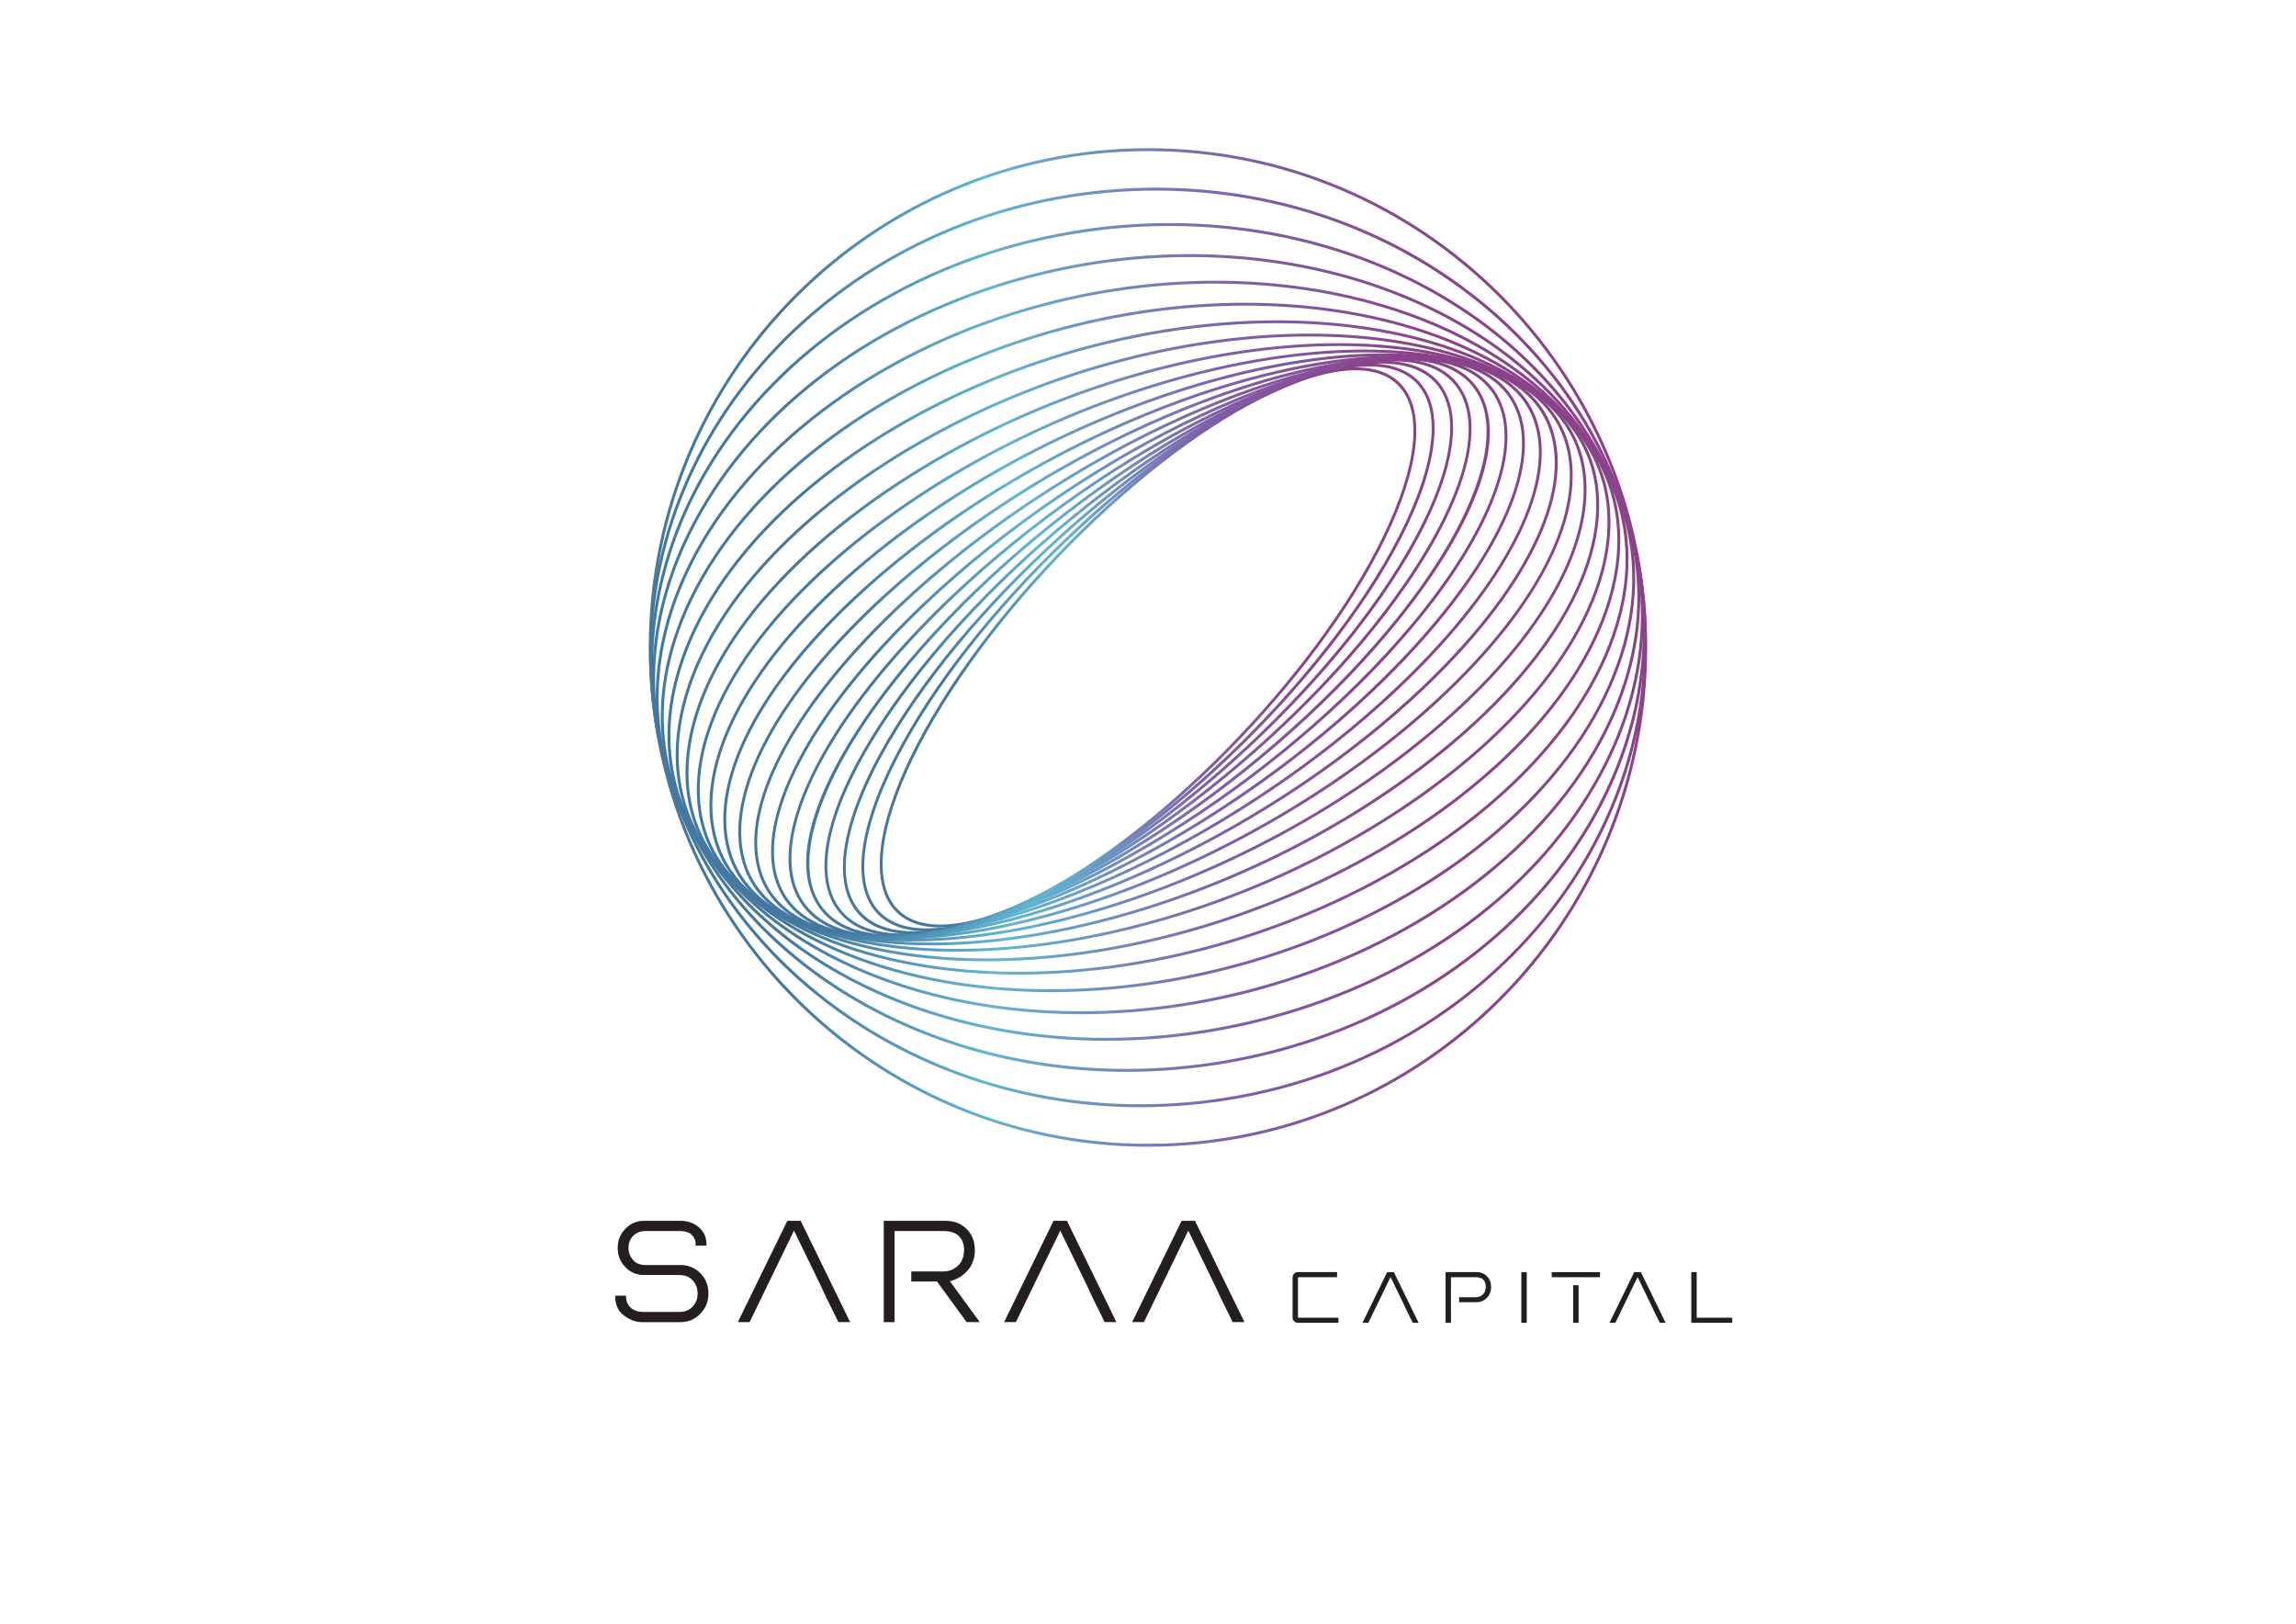 <?xml version="1.0" encoding="UTF-8"?>
<svg xmlns="http://www.w3.org/2000/svg" version="1.1" xmlns:xlink="http://www.w3.org/1999/xlink" viewBox="0 0 841.89 595.28">
  <defs>
    <style>
      .cls-1 {
        fill: url(#linear-gradient-15);
      }

      .cls-2 {
        fill: url(#linear-gradient-13);
      }

      .cls-3 {
        fill: url(#linear-gradient-2);
      }

      .cls-4 {
        fill: url(#linear-gradient-10);
      }

      .cls-5 {
        fill: url(#linear-gradient-12);
      }

      .cls-6 {
        fill: #231f20;
      }

      .cls-7 {
        fill: url(#linear-gradient-4);
      }

      .cls-8 {
        fill: url(#linear-gradient-3);
      }

      .cls-9 {
        fill: url(#linear-gradient-5);
      }

      .cls-10 {
        fill: url(#linear-gradient-8);
      }

      .cls-11 {
        fill: url(#linear-gradient-14);
      }

      .cls-12 {
        fill: url(#linear-gradient-20);
      }

      .cls-13 {
        fill: url(#linear-gradient-17);
      }

      .cls-14 {
        fill: url(#linear-gradient-7);
      }

      .cls-15 {
        fill: url(#linear-gradient-9);
      }

      .cls-16 {
        fill: url(#linear-gradient-11);
      }

      .cls-17 {
        fill: url(#linear-gradient-19);
      }

      .cls-18 {
        fill: url(#linear-gradient-6);
      }

      .cls-19 {
        fill: url(#linear-gradient-21);
      }

      .cls-20 {
        fill: url(#linear-gradient-16);
      }

      .cls-21 {
        fill: url(#linear-gradient);
      }

      .cls-22 {
        fill: url(#linear-gradient-18);
      }
    </style>
    <linearGradient id="linear-gradient" x1="322.58" y1="237.37" x2="519.31" y2="237.37" gradientUnits="userSpaceOnUse">
      <stop offset=".14" stop-color="#4378a1"/>
      <stop offset=".34" stop-color="#62b5d0"/>
      <stop offset=".59" stop-color="#7e60a9"/>
      <stop offset=".8" stop-color="#8a4389"/>
    </linearGradient>
    <linearGradient id="linear-gradient-2" x1="315.86" y1="237.37" x2="526.03" y2="237.37" xlink:href="#linear-gradient"/>
    <linearGradient id="linear-gradient-3" x1="309.08" y1="237.37" x2="532.81" y2="237.37" xlink:href="#linear-gradient"/>
    <linearGradient id="linear-gradient-4" x1="302.31" y1="237.37" x2="539.57" y2="237.37" xlink:href="#linear-gradient"/>
    <linearGradient id="linear-gradient-5" x1="295.61" y1="237.37" x2="546.28" y2="237.37" xlink:href="#linear-gradient"/>
    <linearGradient id="linear-gradient-6" x1="289.14" y1="237.37" x2="552.75" y2="237.37" xlink:href="#linear-gradient"/>
    <linearGradient id="linear-gradient-7" x1="282.73" y1="237.37" x2="559.16" y2="237.37" xlink:href="#linear-gradient"/>
    <linearGradient id="linear-gradient-8" x1="276.57" y1="237.37" x2="565.32" y2="237.37" xlink:href="#linear-gradient"/>
    <linearGradient id="linear-gradient-9" x1="270.71" y1="237.37" x2="571.18" y2="237.37" xlink:href="#linear-gradient"/>
    <linearGradient id="linear-gradient-10" x1="265.21" y1="237.37" x2="576.68" y2="237.37" xlink:href="#linear-gradient"/>
    <linearGradient id="linear-gradient-11" x1="260.12" y1="237.37" x2="581.76" y2="237.37" xlink:href="#linear-gradient"/>
    <linearGradient id="linear-gradient-12" x1="255.5" y1="237.37" x2="586.39" y2="237.37" xlink:href="#linear-gradient"/>
    <linearGradient id="linear-gradient-13" x1="251.36" y1="237.37" x2="590.53" y2="237.37" xlink:href="#linear-gradient"/>
    <linearGradient id="linear-gradient-14" x1="247.77" y1="237.37" x2="594.12" y2="237.37" xlink:href="#linear-gradient"/>
    <linearGradient id="linear-gradient-15" x1="244.75" y1="237.37" x2="597.14" y2="237.37" xlink:href="#linear-gradient"/>
    <linearGradient id="linear-gradient-16" x1="242.3" y1="237.37" x2="599.59" y2="237.37" xlink:href="#linear-gradient"/>
    <linearGradient id="linear-gradient-17" x1="240.43" y1="237.37" x2="601.46" y2="237.37" xlink:href="#linear-gradient"/>
    <linearGradient id="linear-gradient-18" x1="239.12" y1="237.37" x2="602.77" y2="237.37" xlink:href="#linear-gradient"/>
    <linearGradient id="linear-gradient-19" x1="238.41" y1="237.37" x2="603.48" y2="237.37" xlink:href="#linear-gradient"/>
    <linearGradient id="linear-gradient-20" x1="238.01" y1="237.36" x2="603.89" y2="237.36" xlink:href="#linear-gradient"/>
    <linearGradient id="linear-gradient-21" x1="237.91" y1="237.37" x2="603.98" y2="237.37" xlink:href="#linear-gradient"/>
  </defs>
  <!-- Generator: Adobe Illustrator 28.7.1, SVG Export Plug-In . SVG Version: 1.2.0 Build 142)  -->
  <g>
    <g id="Layer_1">
      <g>
        <path class="cls-21" d="M344.84,340.04c-6.99,0-12.56-1.95-16.4-5.88-9.44-9.63-7.4-30.41,5.59-57.01,25.35-51.9,84.82-112.12,132.58-134.24,21.81-10.1,38.44-10.93,46.85-2.36,9.44,9.63,7.4,30.41-5.59,57-25.35,51.9-84.82,112.12-132.58,134.24-11.83,5.48-22.15,8.23-30.45,8.23ZM466.83,143.41l.23.49c-47.57,22.03-106.81,82.02-132.07,133.73-12.78,26.16-14.88,46.49-5.78,55.78,8.06,8.23,24.27,7.31,45.63-2.58,47.57-22.03,106.81-82.02,132.07-133.73,12.78-26.16,14.88-46.49,5.78-55.78-8.06-8.23-24.27-7.32-45.63,2.58l-.23-.49Z"/>
        <path class="cls-3" d="M339.82,341.44c-8.18,0-14.53-2.35-18.64-7.04-9.62-10.98-6.08-33.62,9.7-62.14,29.77-53.79,94.27-113.36,143.77-132.79,21.74-8.53,38.1-8.23,46.06.86,9.62,10.98,6.08,33.62-9.7,62.14-29.77,53.79-94.27,113.36-143.77,132.79-10.51,4.13-19.77,6.18-27.42,6.18ZM502.08,134.35c-7.5,0-16.63,2.04-27.04,6.12-49.31,19.35-113.56,78.7-143.23,132.31-15.55,28.1-19.13,50.3-9.83,60.91,7.64,8.72,23.57,8.92,44.86.56,49.31-19.35,113.56-78.7,143.23-132.31,15.55-28.1,19.13-50.3,9.83-60.91-3.91-4.46-9.98-6.69-17.83-6.69Z"/>
        <path class="cls-8" d="M335.22,342.51c-9.63,0-16.93-2.84-21.33-8.46-9.74-12.47-4.53-37.03,14.28-67.38,34.35-55.43,103.79-113.81,154.8-130.16,21.54-6.9,37.54-5.42,45.03,4.18,9.74,12.47,4.53,37.03-14.27,67.38-34.35,55.43-103.79,113.81-154.8,130.16-8.92,2.86-16.9,4.28-23.71,4.28ZM506.69,133.29c-6.69,0-14.56,1.41-23.4,4.24-50.8,16.28-119.98,74.46-154.21,129.7-18.56,29.95-23.79,54.07-14.34,66.16,7.2,9.22,22.78,10.58,43.86,3.82,50.8-16.28,119.98-74.46,154.21-129.7,18.56-29.95,23.79-54.07,14.34-66.16-4.18-5.35-11.19-8.06-20.47-8.06Z"/>
        <path class="cls-7" d="M330.91,343.32c-11.32,0-19.57-3.45-24.29-10.28-9.77-14.13-2.72-40.63,19.34-72.7,39.04-56.76,113.31-113.4,165.55-126.27,21.52-5.3,36.66-2.67,43.76,7.62,9.77,14.13,2.72,40.63-19.34,72.7-39.04,56.76-113.31,113.4-165.55,126.27-7.23,1.78-13.75,2.67-19.47,2.67ZM510.99,132.48c-5.64,0-12.07.88-19.23,2.64-52.03,12.81-126.01,69.26-164.93,125.84-21.79,31.68-28.84,57.73-19.34,71.48,6.83,9.88,21.57,12.37,42.63,7.18,52.03-12.81,126.01-69.26,164.93-125.84,21.79-31.68,28.84-57.73,19.34-71.48-4.51-6.52-12.46-9.82-23.4-9.82Z"/>
        <path class="cls-9" d="M327.54,343.77c-13.54,0-23.15-4.21-28.14-12.44-9.68-15.99-.6-44.43,24.9-78.03,43.84-57.76,122.77-112.06,175.94-121.04l.09.53-.09-.53c21.07-3.56,35.68.3,42.26,11.16,9.68,15.99.6,44.43-24.9,78.03-43.84,57.76-122.77,112.06-175.94,121.04-5.09.86-9.8,1.29-14.12,1.29ZM514.36,132.04c-4.25,0-8.91.42-13.95,1.27-52.94,8.94-131.56,63.06-175.26,120.63-24.85,32.75-34.14,61.47-24.84,76.83,6.33,10.45,20.56,14.13,41.16,10.65,52.94-8.94,131.56-63.06,175.26-120.63,24.85-32.75,34.14-61.47,24.84-76.83-4.78-7.89-14.07-11.93-27.21-11.93Z"/>
        <path class="cls-18" d="M325.12,343.98c-16.35,0-27.63-5.17-32.84-15.16-9.28-17.78,2.3-48.92,30.99-83.31,48.71-58.39,132.07-109.71,185.83-114.4,20.52-1.79,34.53,3.33,40.52,14.81,9.28,17.78-2.3,48.92-30.99,83.31-48.71,58.39-132.07,109.71-185.83,114.4-2.67.23-5.23.35-7.68.35ZM509.14,131.64l.05.53c-53.51,4.67-136.55,55.82-185.1,114.02-28.4,34.05-39.94,64.75-30.86,82.13,5.78,11.06,19.43,15.99,39.48,14.24,53.51-4.67,136.55-55.82,185.1-114.02,28.4-34.05,39.94-64.75,30.86-82.13-5.78-11.06-19.43-15.99-39.48-14.24l-.05-.53Z"/>
        <path class="cls-14" d="M323.9,344.03h-.03c-19.87,0-33.21-6.44-38.56-18.59-8.81-20.01,5.24-53.08,37.6-88.46,53.6-58.6,141.11-106.27,195.08-106.27h.03c19.87,0,33.21,6.44,38.56,18.59,8.81,20.01-5.24,53.08-37.6,88.46-53.6,58.6-141.11,106.27-195.08,106.27ZM517.99,131.78c-53.71,0-140.86,47.51-194.29,105.93-32.06,35.05-46.05,67.69-37.41,87.3,5.17,11.74,18.16,17.95,37.58,17.95h.03c53.71,0,140.86-47.51,194.29-105.93,32.06-35.05,46.05-67.69,37.41-87.3-5.17-11.74-18.17-17.95-37.58-17.95h-.03Z"/>
        <path class="cls-10" d="M323.96,344.03c-3.11,0-6.12-.14-9.02-.41-19.17-1.83-31.75-9.63-36.38-22.55-8.06-22.46,8.67-57.37,44.75-93.37,58.52-58.39,149.88-101.72,203.65-96.6,19.17,1.83,31.75,9.63,36.38,22.55,8.06,22.46-8.67,57.37-44.75,93.37-55.36,55.24-140.12,97.01-194.63,97.01ZM517.89,131.77c-54.24,0-138.65,41.63-193.83,96.7-35.78,35.7-52.41,70.19-44.49,92.25,4.49,12.5,16.76,20.06,35.48,21.84,53.48,5.1,144.46-38.09,202.79-96.29,35.78-35.7,52.41-70.19,44.49-92.25-4.49-12.5-16.76-20.06-35.48-21.84-2.88-.27-5.87-.41-8.96-.41Z"/>
        <path class="cls-15" d="M325.52,344.11c-6.94,0-13.46-.58-19.44-1.78-18.41-3.69-30.17-12.93-33.99-26.73-6.96-25.11,12.64-61.7,52.41-97.9,63.39-57.69,158.19-95.96,211.32-85.31,18.41,3.69,30.17,12.93,33.99,26.73,6.95,25.11-12.64,61.71-52.41,97.9-56.24,51.19-137.22,87.08-191.87,87.09ZM516.3,131.69c-54.37,0-135.01,35.79-191.08,86.81-39.47,35.92-58.94,72.11-52.1,96.82,3.71,13.38,15.17,22.35,33.16,25.96,5.94,1.19,12.41,1.77,19.3,1.77,54.37,0,135.01-35.79,191.08-86.81,39.47-35.92,58.94-72.11,52.1-96.82-3.71-13.38-15.17-22.35-33.16-25.96-5.94-1.19-12.41-1.77-19.3-1.77Z"/>
        <path class="cls-4" d="M328.85,344.43c-11.66,0-22.29-1.4-31.5-4.33-17.64-5.62-28.48-16.41-31.35-31.22-5.41-27.91,17.23-66,60.56-101.89,68.18-56.47,165.97-88.93,217.97-72.35,17.64,5.62,28.48,16.41,31.35,31.22,5.41,27.91-17.23,66-60.56,101.89-56.12,46.47-132.28,76.68-186.48,76.68ZM512.97,131.37c-53.91,0-129.78,30.13-185.72,76.45-43.03,35.64-65.53,73.34-60.19,100.86,2.79,14.39,13.38,24.91,30.63,30.4,51.7,16.47,149.03-15.9,216.97-72.16,43.03-35.64,65.53-73.34,60.19-100.86-2.79-14.39-13.38-24.91-30.63-30.4-9.13-2.91-19.68-4.29-31.24-4.29Z"/>
        <path class="cls-16" d="M334.16,345.17c-17.37,0-32.86-2.67-45.31-8.33-16.86-7.65-26.69-20.15-28.44-36.14-3.37-30.8,22.48-70.1,69.13-105.12,72.85-54.69,173.11-80.57,223.48-57.7,16.86,7.65,26.69,20.15,28.44,36.14,3.37,30.8-22.48,70.1-69.13,105.12-54.85,41.18-125.24,66.02-178.18,66.02ZM507.67,130.61c-52.66,0-122.79,24.78-177.47,65.83-46.35,34.79-72.04,73.73-68.71,104.15,1.7,15.59,11.32,27.79,27.81,35.28,50.06,22.73,149.82-3.1,222.4-57.58,46.35-34.79,72.04-73.73,68.71-104.15-1.7-15.59-11.32-27.79-27.81-35.28-12.34-5.6-27.7-8.25-44.92-8.25Z"/>
        <path class="cls-5" d="M341.55,346.59c-24.15,0-45.32-4.53-60.88-14.06-16.07-9.85-24.77-24.25-25.16-41.64-.75-33.67,28.41-73.81,78.01-107.36,77.35-52.32,179.5-70.85,227.7-41.31,16.07,9.85,24.77,24.25,25.16,41.64.75,33.67-28.41,73.81-78.01,107.36-52.38,35.43-116.14,55.37-166.81,55.37ZM500.3,129.19c-50.42,0-113.95,19.89-166.18,55.22-49.3,33.35-78.29,73.14-77.54,106.45.38,17.01,8.9,31.1,24.65,40.75,47.88,29.35,149.5,10.83,226.53-41.28,49.3-33.35,78.29-73.14,77.54-106.45-.38-17.01-8.9-31.1-24.65-40.75-15.42-9.45-36.41-13.94-60.36-13.94Z"/>
        <path class="cls-2" d="M350.91,348.92c-31.94,0-59.69-7.11-78.02-21.86-15.27-12.28-22.66-28.84-21.39-47.88,2.44-36.39,34.97-76.89,87.03-108.35,81.63-49.33,185.01-59.72,230.46-23.16,15.27,12.28,22.66,28.84,21.39,47.88-2.44,36.39-34.97,76.89-87.03,108.35-48.71,29.44-105.17,45.01-152.44,45.01ZM490.98,126.86c-47.05,0-103.32,15.53-151.89,44.89-51.76,31.28-84.1,71.47-86.51,107.51-1.25,18.67,6.01,34.92,20.99,46.97,45.13,36.31,147.96,25.88,229.24-23.24,51.76-31.28,84.1-71.47,86.51-107.51,1.25-18.67-6.01-34.92-20.99-46.97-18.16-14.61-45.66-21.65-77.34-21.65Z"/>
        <path class="cls-11" d="M361.83,352.42c-40.56,0-75.71-10.62-96.21-32-14.42-15.04-20.28-34.07-16.93-55.03,6.18-38.76,42.05-79.07,95.94-107.83,85.63-45.69,189.54-47.15,231.64-3.24,14.42,15.04,20.28,34.07,16.93,55.03-6.18,38.76-42.05,79.07-95.94,107.83-43.93,23.44-92.69,35.24-135.43,35.24ZM480.1,123.36c-42.56,0-91.15,11.77-134.96,35.15-53.6,28.6-89.26,68.62-95.39,107.05-3.29,20.61,2.47,39.33,16.65,54.12,41.79,43.58,145.12,42.04,230.36-3.45,53.6-28.6,89.26-68.62,95.39-107.05,3.29-20.61-2.47-39.33-16.65-54.12-20.31-21.18-55.16-31.7-95.39-31.7Z"/>
        <path class="cls-1" d="M373.61,357.31c-49.69,0-92.87-15.32-114.65-44.77-13.47-18.21-17.47-40.07-11.56-63.21,10.37-40.59,49.42-80.05,104.45-105.55,89.3-41.37,192.95-33.1,231.07,18.43h0c13.47,18.21,17.47,40.07,11.56,63.21-10.37,40.6-49.42,80.05-104.45,105.55-38.26,17.73-79.17,26.34-116.42,26.34ZM468.34,118.48c-37.1,0-77.87,8.59-116.03,26.27-54.75,25.36-93.57,64.56-103.86,104.84-5.83,22.82-1.89,44.36,11.38,62.31,37.83,51.15,140.89,59.26,229.75,18.1,54.75-25.36,93.57-64.56,103.86-104.84,5.83-22.82,1.89-44.36-11.38-62.31-21.58-29.19-64.42-44.36-113.73-44.36Z"/>
        <path class="cls-20" d="M385.39,363.74c-58.94,0-110.45-21.47-132.37-60.37-12.34-21.89-14.06-46.96-4.97-72.49,14.84-41.71,56.79-79.6,112.22-101.36,92.58-36.34,195.13-17.57,228.6,41.84,12.34,21.89,14.06,46.96,4.97,72.49-14.84,41.71-56.79,79.6-112.22,101.36-31.97,12.55-65.14,18.53-96.23,18.53ZM456.56,112.05c-30.98,0-64.03,5.96-95.9,18.47-55.15,21.65-96.87,59.3-111.6,100.72-8.98,25.23-7.28,49.99,4.9,71.6,33.22,58.97,135.18,77.52,227.28,41.37,55.15-21.65,96.87-59.3,111.6-100.72,8.97-25.23,7.28-49.99-4.9-71.6h0c-21.73-38.56-72.84-59.84-131.38-59.84Z"/>
        <path class="cls-13" d="M396.3,371.82c-68.03,0-127.72-29.36-148.41-78.92-10.92-26.16-9.85-54.8,3.1-82.82,19.37-41.94,63.81-77.52,118.89-95.18,95.4-30.59,195.94-.56,224.11,66.95,10.92,26.16,9.85,54.8-3.1,82.82-19.37,41.94-63.81,77.53-118.89,95.18-25.35,8.13-51.08,11.98-75.7,11.98ZM445.63,103.98c-24.53,0-50.15,3.83-75.42,11.93-54.8,17.57-99,52.94-118.24,94.61-12.81,27.74-13.88,56.08-3.08,81.96,20.51,49.16,79.79,78.27,147.37,78.27,24.53,0,50.15-3.83,75.42-11.93,54.8-17.57,99-52.94,118.24-94.61,12.81-27.74,13.88-56.08,3.08-81.96-20.51-49.16-79.79-78.27-147.37-78.27Z"/>
        <path class="cls-22" d="M405.67,381.57c-76.77,0-144.02-39.21-161.96-100.49-9.09-31.06-4.63-63.58,12.9-94.04,24.07-41.83,69.32-73.57,124.13-87.08,97.72-24.09,195.26,17.95,217.43,93.7,9.09,31.06,4.63,63.58-12.9,94.04-24.07,41.83-69.31,73.57-124.13,87.08-18.67,4.6-37.34,6.79-55.47,6.79ZM436.24,94.24c-18.06,0-36.64,2.18-55.24,6.76-54.54,13.44-99.54,45-123.46,86.57-17.38,30.2-21.8,62.43-12.8,93.2,17.8,60.81,84.62,99.72,160.91,99.72,18.06,0,36.64-2.18,55.24-6.76,54.54-13.44,99.54-45,123.46-86.57,17.38-30.2,21.8-62.43,12.8-93.2-17.8-60.81-84.62-99.72-160.91-99.72Z"/>
        <path class="cls-17" d="M413.04,392.96c-85.12,0-158.87-51.21-172.46-125.07-6.65-36.1,2.08-73.69,24.58-105.84,28.06-40.1,74.61-68.25,127.7-77.23,99.45-16.83,192.96,37.92,208.45,122.03,6.65,36.1-2.08,73.69-24.58,105.84-28.06,40.1-74.61,68.25-127.71,77.23-12.12,2.05-24.17,3.04-35.98,3.04ZM428.85,82.85c-11.76,0-23.74.98-35.81,3.02-52.82,8.94-99.11,36.92-127,76.79-22.33,31.92-31,69.22-24.41,105.03,13.5,73.34,86.8,124.19,171.4,124.19,11.76,0,23.74-.98,35.81-3.02,52.82-8.94,99.11-36.92,127-76.79,22.33-31.92,31-69.22,24.41-105.03h0c-13.5-73.34-86.8-124.19-171.4-124.19Z"/>
        <path class="cls-12" d="M418.16,405.93c-93.13,0-171.94-65.48-179.56-152.61-8.09-92.52,67.12-174.95,167.66-183.75,48.7-4.26,96.01,9.18,133.22,37.85,37.22,28.68,59.88,69.16,63.8,113.99,3.92,44.83-11.36,88.63-43.04,123.34-31.67,34.7-75.92,56.15-124.62,60.41-5.86.51-11.7.76-17.46.76ZM423.92,69.87c-5.82,0-11.68.26-17.56.77-99.95,8.74-174.73,90.65-166.69,182.59,7.57,86.56,85.92,151.62,178.49,151.63,5.74,0,11.53-.25,17.37-.76,48.43-4.24,92.44-25.57,123.92-60.06,31.47-34.48,46.66-78,42.76-122.52-3.9-44.53-26.41-84.74-63.39-113.24-32.5-25.04-72.77-38.4-114.91-38.4Z"/>
        <path class="cls-19" d="M420.94,420.41c-100.93,0-183.04-82.11-183.04-183.04S320.02,54.33,420.94,54.33s183.04,82.11,183.04,183.04-82.11,183.04-183.04,183.04ZM420.94,55.4c-100.34,0-181.97,81.63-181.97,181.97s81.63,181.97,181.97,181.97,181.97-81.63,181.97-181.97-81.63-181.97-181.97-181.97Z"/>
      </g>
    </g>
    <g id="Layer_2">
      <g>
        <path class="cls-6" d="M229.52,475.08c0,1.78.56,3.2,1.69,4.28,1.13,1.08,2.8,1.62,5,1.62h12.89c2.02,0,3.64-.65,4.86-1.94,1.22-1.3,1.84-2.9,1.84-4.82s-.59-3.41-1.76-4.75c-1.18-1.34-2.82-2.02-4.93-2.02h-12.89c-2.74,0-5.04-.96-6.91-2.88-1.87-1.92-2.81-4.27-2.81-7.06s.94-5.08,2.81-7.02c1.87-1.94,4.18-2.92,6.91-2.92h13.1c2.83,0,5.16.8,6.98,2.41,1.82,1.61,2.74,3.64,2.74,6.08v.58h-3.96v-.58c0-1.3-.48-2.41-1.44-3.35-.96-.94-2.5-1.4-4.61-1.4h-12.38c-1.82,0-3.31.59-4.46,1.76-1.15,1.18-1.73,2.63-1.73,4.36s.53,3.16,1.58,4.43c1.06,1.27,2.59,1.91,4.61,1.91h12.82c2.88,0,5.32,1,7.31,2.99,1.99,1.99,2.99,4.48,2.99,7.45s-1,5.41-2.99,7.45c-1.99,2.04-4.43,3.06-7.31,3.06h-13.9c-2.35,0-4.61-.8-6.77-2.41-2.16-1.61-3.24-4.02-3.24-7.24v-.07h3.96v.07Z"/>
        <path class="cls-6" d="M307.42,484.72l-4.54-9.22-1.66-3.6-10.08-20.74-16.27,33.55h-4.32l18.14-37.15h4.9l18.14,37.15h-4.32Z"/>
        <path class="cls-6" d="M346.66,447.57c3.22,0,5.82,1.01,7.81,3.02,1.99,2.02,2.99,4.58,2.99,7.7,0,2.88-.84,5.33-2.52,7.34-1.68,2.02-3.89,3.38-6.62,4.1l10.94,14.98h-4.82l-10.87-14.9h-9.43v-3.67h11.59c2.21,0,4.06-.71,5.54-2.12,1.49-1.42,2.23-3.35,2.23-5.8,0-2.06-.61-3.73-1.84-5-1.22-1.27-3.2-1.91-5.94-1.91h-17.71v33.41h-3.96v-37.15h22.61Z"/>
        <path class="cls-6" d="M405.05,484.72l-4.54-9.22-1.66-3.6-10.08-20.74-16.27,33.55h-4.32l18.14-37.15h4.9l18.14,37.15h-4.32Z"/>
        <path class="cls-6" d="M452,484.72l-4.54-9.22-1.66-3.6-10.08-20.74-16.27,33.55h-4.32l18.14-37.15h4.9l18.14,37.15h-4.32Z"/>
      </g>
      <g>
        <path class="cls-6" d="M490.27,466.38v1.87h-14.33v14.83h14.83v1.87h-14.83c-.55,0-1.02-.19-1.4-.58-.38-.38-.58-.85-.58-1.4v-14.62c0-.55.19-1.02.58-1.4s.85-.58,1.4-.58h14.33Z"/>
        <path class="cls-6" d="M518.02,484.96l-2.27-4.61-.83-1.8-5.04-10.37-8.14,16.78h-2.16l9.07-18.58h2.45l9.07,18.58h-2.16Z"/>
        <path class="cls-6" d="M532.03,468.25v16.7h-1.98v-18.58h11.34c1.56,0,2.84.51,3.85,1.53,1.01,1.02,1.51,2.32,1.51,3.91s-.52,2.95-1.55,4.01c-1.03,1.07-2.3,1.6-3.82,1.6h-6.34v-1.84h6.05c1.1,0,2-.35,2.68-1.04.68-.7,1.03-1.62,1.03-2.77,0-2.35-1.24-3.53-3.71-3.53h-9.07Z"/>
        <path class="cls-6" d="M557.84,484.96v-18.58h1.98v18.58h-1.98Z"/>
        <path class="cls-6" d="M586.67,466.38v1.87h-17.68v-1.87h17.68ZM578.83,471.17v13.79h-1.98v-13.79h1.98Z"/>
        <path class="cls-6" d="M608.6,484.96l-2.27-4.61-.83-1.8-5.04-10.37-8.14,16.78h-2.16l9.07-18.58h2.45l9.07,18.58h-2.16Z"/>
        <path class="cls-6" d="M622.14,466.38v16.7h13.03v1.87h-15.01v-18.58h1.98Z"/>
      </g>
    </g>
  </g>
</svg>